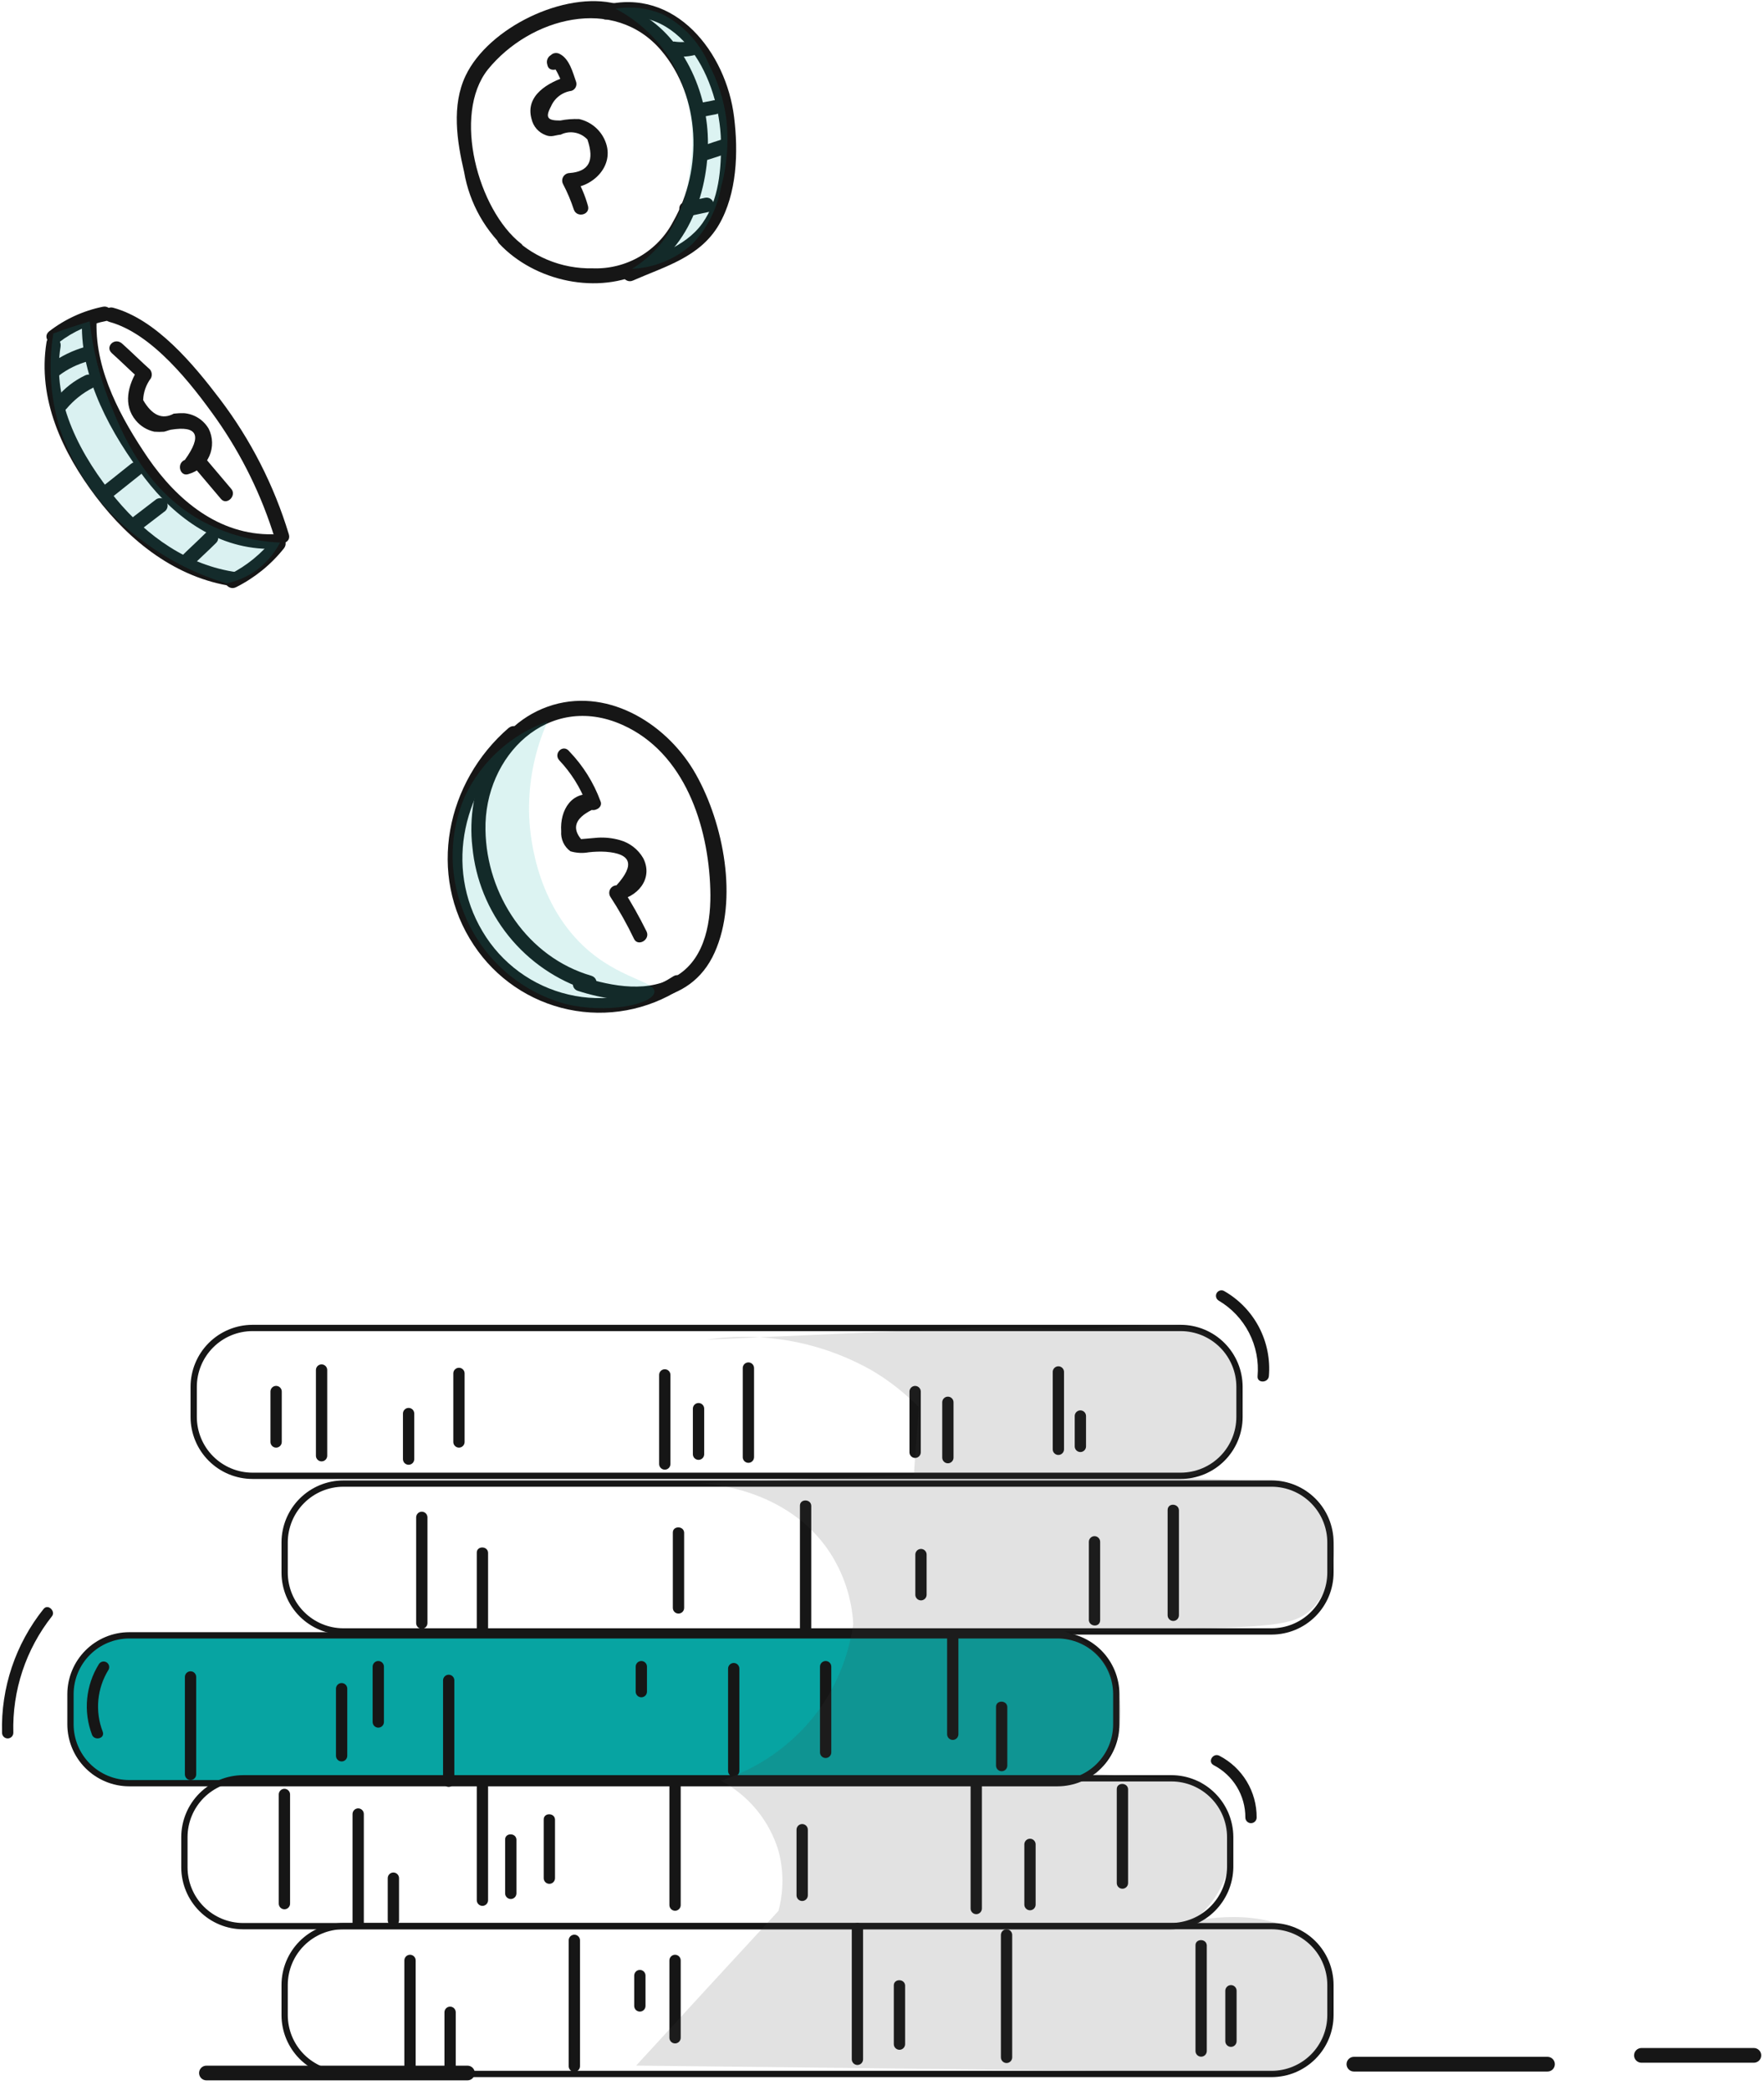 <svg width="179" height="212" viewBox="0 0 179 212" fill="none" xmlns="http://www.w3.org/2000/svg">
<path d="M20.946 211.03H47.434C47.632 211.03 47.822 210.951 47.961 210.811C48.101 210.671 48.18 210.482 48.18 210.284C48.18 210.086 48.101 209.896 47.961 209.756C47.822 209.616 47.632 209.538 47.434 209.538H20.946C20.749 209.538 20.559 209.616 20.419 209.756C20.28 209.896 20.201 210.086 20.201 210.284C20.201 210.482 20.28 210.671 20.419 210.811C20.559 210.951 20.749 211.03 20.946 211.03Z" fill="#161616"/>
<path d="M137.385 210.135H157.031C157.228 210.135 157.418 210.057 157.558 209.917C157.697 209.777 157.776 209.587 157.776 209.389C157.776 209.191 157.697 209.002 157.558 208.862C157.418 208.722 157.228 208.643 157.031 208.643H137.385C137.187 208.643 136.998 208.722 136.858 208.862C136.718 209.002 136.639 209.191 136.639 209.389C136.639 209.587 136.718 209.777 136.858 209.917C136.998 210.057 137.187 210.135 137.385 210.135Z" fill="#161616"/>
<path d="M166.557 209.241H177.972C178.17 209.241 178.359 209.163 178.499 209.023C178.639 208.883 178.717 208.693 178.717 208.495C178.717 208.297 178.639 208.108 178.499 207.968C178.359 207.828 178.17 207.749 177.972 207.749H166.562C166.364 207.749 166.174 207.828 166.035 207.968C165.895 208.108 165.816 208.297 165.816 208.495C165.816 208.693 165.895 208.883 166.035 209.023C166.174 209.163 166.364 209.241 166.562 209.241H166.557Z" fill="#161616"/>
<path d="M119.822 149.705H25.609C24.031 149.7 22.52 149.071 21.404 147.954C20.288 146.838 19.66 145.325 19.655 143.745V140.667C19.66 139.088 20.288 137.575 21.404 136.458C22.52 135.342 24.031 134.712 25.609 134.708H119.822C121.4 134.712 122.912 135.342 124.027 136.458C125.143 137.575 125.771 139.088 125.776 140.667V143.736C125.774 145.317 125.146 146.832 124.03 147.951C122.915 149.07 121.401 149.7 119.822 149.705V149.705Z" stroke="#161616" stroke-width="0.637" stroke-miterlimit="10"/>
<path d="M129.051 165.491H34.837C33.26 165.487 31.748 164.857 30.632 163.741C29.517 162.624 28.888 161.111 28.884 159.532V156.452C28.888 154.873 29.517 153.36 30.632 152.244C31.748 151.127 33.26 150.498 34.837 150.493H129.051C130.628 150.498 132.14 151.127 133.255 152.244C134.371 153.36 135 154.873 135.004 156.452V159.532C135 161.111 134.371 162.624 133.255 163.741C132.14 164.857 130.628 165.487 129.051 165.491Z" stroke="#161616" stroke-width="0.637" stroke-miterlimit="10"/>
<path d="M107.319 180.885H13.106C11.528 180.881 10.016 180.251 8.901 179.135C7.785 178.018 7.157 176.505 7.152 174.926V171.846C7.157 170.267 7.785 168.754 8.901 167.638C10.016 166.521 11.528 165.892 13.106 165.887H107.319C108.897 165.892 110.408 166.521 111.524 167.638C112.639 168.754 113.268 170.267 113.273 171.846V174.928C113.268 176.507 112.639 178.02 111.523 179.136C110.408 180.252 108.896 180.881 107.319 180.885Z" fill="#07A4A2" stroke="#161616" stroke-width="0.637" stroke-miterlimit="10"/>
<path d="M118.829 195.387H24.665C23.087 195.382 21.576 194.753 20.46 193.636C19.345 192.52 18.716 191.006 18.712 189.427V186.349C18.716 184.77 19.345 183.257 20.46 182.14C21.576 181.023 23.087 180.394 24.665 180.39H118.879C120.456 180.394 121.968 181.023 123.083 182.14C124.199 183.257 124.828 184.77 124.832 186.349V189.427C124.808 191.009 124.166 192.518 123.044 193.632C121.922 194.745 120.409 195.375 118.829 195.387V195.387Z" stroke="#161616" stroke-width="0.637" stroke-miterlimit="10"/>
<path d="M129.051 210.381H34.837C33.26 210.377 31.748 209.747 30.632 208.631C29.517 207.514 28.888 206.001 28.884 204.422V201.344C28.888 199.764 29.517 198.251 30.632 197.135C31.748 196.018 33.26 195.389 34.837 195.384H129.051C130.628 195.389 132.14 196.018 133.255 197.135C134.371 198.251 135 199.764 135.004 201.344V204.422C135 206.001 134.371 207.514 133.255 208.631C132.14 209.747 130.628 210.377 129.051 210.381Z" stroke="#161616" stroke-width="0.637" stroke-miterlimit="10"/>
<path d="M92.287 141.161V147.318C92.287 147.471 92.348 147.617 92.455 147.724C92.563 147.832 92.709 147.892 92.861 147.892C93.013 147.892 93.159 147.832 93.266 147.724C93.374 147.617 93.434 147.471 93.434 147.318V141.161C93.434 141.008 93.374 140.862 93.266 140.755C93.159 140.647 93.013 140.587 92.861 140.587C92.709 140.587 92.563 140.647 92.455 140.755C92.348 140.862 92.287 141.008 92.287 141.161Z" fill="#161616"/>
<path d="M95.612 142.249V147.86C95.612 148.012 95.672 148.158 95.78 148.266C95.887 148.374 96.033 148.434 96.185 148.434C96.337 148.434 96.483 148.374 96.59 148.266C96.698 148.158 96.758 148.012 96.758 147.86V142.249C96.758 142.096 96.698 141.951 96.59 141.843C96.483 141.735 96.337 141.675 96.185 141.675C96.033 141.675 95.887 141.735 95.78 141.843C95.672 141.951 95.612 142.096 95.612 142.249Z" fill="#161616"/>
<path d="M106.824 139.17V147.017C106.824 147.169 106.884 147.315 106.992 147.422C107.099 147.53 107.245 147.59 107.397 147.59C107.549 147.59 107.695 147.53 107.802 147.422C107.91 147.315 107.97 147.169 107.97 147.017V139.17C107.97 139.018 107.91 138.872 107.802 138.765C107.695 138.657 107.549 138.596 107.397 138.596C107.245 138.596 107.099 138.657 106.992 138.765C106.884 138.872 106.824 139.018 106.824 139.17Z" fill="#161616"/>
<path d="M109.056 143.641V146.721C109.056 146.873 109.117 147.019 109.224 147.126C109.332 147.234 109.478 147.294 109.63 147.294C109.782 147.294 109.927 147.234 110.035 147.126C110.143 147.019 110.203 146.873 110.203 146.721V143.641C110.203 143.489 110.143 143.343 110.035 143.235C109.927 143.128 109.782 143.067 109.63 143.067C109.478 143.067 109.332 143.128 109.224 143.235C109.117 143.343 109.056 143.489 109.056 143.641Z" fill="#161616"/>
<path d="M32.058 138.976V147.667C32.058 147.819 32.118 147.965 32.225 148.073C32.333 148.181 32.479 148.241 32.631 148.241C32.783 148.241 32.929 148.181 33.036 148.073C33.144 147.965 33.204 147.819 33.204 147.667V138.976C33.204 138.824 33.144 138.678 33.036 138.57C32.929 138.463 32.783 138.402 32.631 138.402C32.479 138.402 32.333 138.463 32.225 138.57C32.118 138.678 32.058 138.824 32.058 138.976Z" fill="#161616"/>
<path d="M27.445 141.157V146.272C27.445 146.424 27.505 146.57 27.613 146.677C27.72 146.785 27.866 146.846 28.018 146.846C28.17 146.846 28.316 146.785 28.423 146.677C28.531 146.57 28.591 146.424 28.591 146.272V141.157C28.591 141.005 28.531 140.859 28.423 140.751C28.316 140.644 28.17 140.583 28.018 140.583C27.866 140.583 27.72 140.644 27.613 140.751C27.505 140.859 27.445 141.005 27.445 141.157Z" fill="#161616"/>
<path d="M45.999 139.319V146.271C45.999 146.423 46.059 146.569 46.167 146.676C46.274 146.784 46.42 146.845 46.572 146.845C46.724 146.845 46.87 146.784 46.977 146.676C47.085 146.569 47.145 146.423 47.145 146.271V139.319C47.145 139.166 47.085 139.02 46.977 138.913C46.87 138.805 46.724 138.745 46.572 138.745C46.42 138.745 46.274 138.805 46.167 138.913C46.059 139.02 45.999 139.166 45.999 139.319Z" fill="#161616"/>
<path d="M40.889 143.392V148.011C40.889 148.163 40.95 148.309 41.057 148.417C41.165 148.524 41.311 148.585 41.463 148.585C41.615 148.585 41.761 148.524 41.868 148.417C41.975 148.309 42.036 148.163 42.036 148.011V143.392C42.036 143.24 41.975 143.094 41.868 142.986C41.761 142.879 41.615 142.818 41.463 142.818C41.311 142.818 41.165 142.879 41.057 142.986C40.95 143.094 40.889 143.24 40.889 143.392Z" fill="#161616"/>
<path d="M66.885 139.469V148.507C66.885 148.66 66.946 148.806 67.053 148.913C67.161 149.021 67.307 149.081 67.459 149.081C67.611 149.081 67.757 149.021 67.864 148.913C67.972 148.806 68.032 148.66 68.032 148.507V139.469C68.032 139.316 67.972 139.17 67.864 139.063C67.757 138.955 67.611 138.895 67.459 138.895C67.307 138.895 67.161 138.955 67.053 139.063C66.946 139.17 66.885 139.316 66.885 139.469Z" fill="#161616"/>
<path d="M70.309 142.895V147.514C70.309 147.666 70.37 147.812 70.477 147.919C70.585 148.027 70.731 148.087 70.883 148.087C71.035 148.087 71.181 148.027 71.288 147.919C71.396 147.812 71.456 147.666 71.456 147.514V142.895C71.456 142.743 71.396 142.597 71.288 142.489C71.181 142.382 71.035 142.321 70.883 142.321C70.731 142.321 70.585 142.382 70.477 142.489C70.37 142.597 70.309 142.743 70.309 142.895Z" fill="#161616"/>
<path d="M75.37 138.774V147.813C75.37 147.965 75.43 148.111 75.537 148.219C75.645 148.327 75.791 148.387 75.943 148.387C76.095 148.387 76.241 148.327 76.348 148.219C76.456 148.111 76.516 147.965 76.516 147.813V138.774C76.516 138.622 76.456 138.476 76.348 138.369C76.241 138.261 76.095 138.2 75.943 138.2C75.791 138.2 75.645 138.261 75.537 138.369C75.43 138.476 75.37 138.622 75.37 138.774Z" fill="#161616"/>
<path d="M42.228 153.919V164.647C42.228 164.799 42.289 164.945 42.396 165.052C42.504 165.16 42.65 165.22 42.802 165.22C42.954 165.22 43.1 165.16 43.207 165.052C43.315 164.945 43.375 164.799 43.375 164.647V153.919C43.375 153.767 43.315 153.621 43.207 153.514C43.1 153.406 42.954 153.345 42.802 153.345C42.65 153.345 42.504 153.406 42.396 153.514C42.289 153.621 42.228 153.767 42.228 153.919Z" fill="#161616"/>
<path d="M48.38 157.496V165.143C48.38 165.296 48.441 165.442 48.548 165.549C48.656 165.657 48.802 165.717 48.954 165.717C49.106 165.717 49.252 165.657 49.359 165.549C49.467 165.442 49.527 165.296 49.527 165.143V157.496C49.478 156.8 48.38 156.8 48.38 157.496Z" fill="#161616"/>
<path d="M68.275 155.458V163.106C68.275 163.258 68.336 163.404 68.443 163.512C68.551 163.62 68.696 163.68 68.849 163.68C69.001 163.68 69.146 163.62 69.254 163.512C69.361 163.404 69.422 163.258 69.422 163.106V155.458C69.373 154.763 68.275 154.763 68.275 155.458Z" fill="#161616"/>
<path d="M81.174 152.728V165.144C81.174 165.296 81.234 165.442 81.342 165.549C81.449 165.657 81.595 165.717 81.747 165.717C81.899 165.717 82.045 165.657 82.153 165.549C82.26 165.442 82.321 165.296 82.321 165.144V152.728C82.271 152.032 81.174 152.032 81.174 152.728Z" fill="#161616"/>
<path d="M92.882 157.695V161.768C92.882 161.92 92.942 162.066 93.049 162.174C93.157 162.281 93.303 162.342 93.455 162.342C93.607 162.342 93.753 162.281 93.86 162.174C93.968 162.066 94.028 161.92 94.028 161.768V157.695C94.028 157.543 93.968 157.397 93.86 157.29C93.753 157.182 93.607 157.122 93.455 157.122C93.303 157.122 93.157 157.182 93.049 157.29C92.942 157.397 92.882 157.543 92.882 157.695Z" fill="#161616"/>
<path d="M18.762 170.109V179.991C18.762 180.143 18.823 180.289 18.93 180.397C19.038 180.505 19.183 180.565 19.335 180.565C19.488 180.565 19.633 180.505 19.741 180.397C19.848 180.289 19.909 180.143 19.909 179.991V170.109C19.909 169.957 19.848 169.811 19.741 169.703C19.633 169.595 19.488 169.535 19.335 169.535C19.183 169.535 19.038 169.595 18.93 169.703C18.823 169.811 18.762 169.957 18.762 170.109Z" fill="#161616"/>
<path d="M44.958 170.457V180.687C44.958 180.839 45.018 180.985 45.126 181.093C45.233 181.2 45.379 181.261 45.531 181.261C45.683 181.261 45.829 181.2 45.936 181.093C46.044 180.985 46.104 180.839 46.104 180.687V170.457C46.104 170.304 46.044 170.159 45.936 170.051C45.829 169.943 45.683 169.883 45.531 169.883C45.379 169.883 45.233 169.943 45.126 170.051C45.018 170.159 44.958 170.304 44.958 170.457Z" fill="#161616"/>
<path d="M34.092 171.3V178.104C34.092 178.256 34.152 178.402 34.26 178.51C34.367 178.618 34.513 178.678 34.665 178.678C34.817 178.678 34.963 178.618 35.071 178.51C35.178 178.402 35.239 178.256 35.239 178.104V171.3C35.239 171.148 35.178 171.002 35.071 170.894C34.963 170.787 34.817 170.726 34.665 170.726C34.513 170.726 34.367 170.787 34.26 170.894C34.152 171.002 34.092 171.148 34.092 171.3Z" fill="#161616"/>
<path d="M37.813 169.066V174.677C37.813 174.829 37.873 174.975 37.981 175.083C38.088 175.191 38.234 175.251 38.386 175.251C38.538 175.251 38.684 175.191 38.791 175.083C38.899 174.975 38.959 174.829 38.959 174.677V169.066C38.959 168.913 38.899 168.767 38.791 168.66C38.684 168.552 38.538 168.492 38.386 168.492C38.234 168.492 38.088 168.552 37.981 168.66C37.873 168.767 37.813 168.913 37.813 169.066Z" fill="#161616"/>
<path d="M73.881 169.265V179.645C73.881 179.797 73.942 179.943 74.049 180.05C74.156 180.158 74.302 180.219 74.454 180.219C74.606 180.219 74.752 180.158 74.86 180.05C74.967 179.943 75.028 179.797 75.028 179.645V169.265C75.028 169.113 74.967 168.967 74.86 168.859C74.752 168.752 74.606 168.691 74.454 168.691C74.302 168.691 74.156 168.752 74.049 168.859C73.942 168.967 73.881 169.113 73.881 169.265Z" fill="#161616"/>
<path d="M64.505 169.066V171.599C64.505 171.751 64.565 171.897 64.673 172.005C64.78 172.112 64.926 172.173 65.078 172.173C65.23 172.173 65.376 172.112 65.484 172.005C65.591 171.897 65.651 171.751 65.651 171.599V169.066C65.651 168.913 65.591 168.767 65.484 168.66C65.376 168.552 65.23 168.492 65.078 168.492C64.926 168.492 64.78 168.552 64.673 168.66C64.565 168.767 64.505 168.913 64.505 169.066Z" fill="#161616"/>
<path d="M96.107 166.038V175.92C96.107 176.072 96.167 176.218 96.275 176.326C96.382 176.434 96.528 176.494 96.68 176.494C96.832 176.494 96.978 176.434 97.086 176.326C97.193 176.218 97.254 176.072 97.254 175.92V166.038C97.254 165.886 97.193 165.74 97.086 165.632C96.978 165.524 96.832 165.464 96.68 165.464C96.528 165.464 96.382 165.524 96.275 165.632C96.167 165.74 96.107 165.886 96.107 166.038Z" fill="#161616"/>
<path d="M101.069 173.138V179.097C101.069 179.249 101.129 179.395 101.237 179.503C101.344 179.611 101.49 179.671 101.642 179.671C101.794 179.671 101.94 179.611 102.047 179.503C102.155 179.395 102.215 179.249 102.215 179.097V173.138C102.166 172.442 101.069 172.442 101.069 173.138Z" fill="#161616"/>
<path d="M83.208 169.066V177.757C83.208 177.909 83.269 178.055 83.376 178.162C83.484 178.27 83.629 178.331 83.781 178.331C83.933 178.331 84.079 178.27 84.187 178.162C84.294 178.055 84.355 177.909 84.355 177.757V169.066C84.355 168.913 84.294 168.767 84.187 168.66C84.079 168.552 83.933 168.492 83.781 168.492C83.629 168.492 83.484 168.552 83.376 168.66C83.269 168.767 83.208 168.913 83.208 169.066Z" fill="#161616"/>
<path d="M28.287 182.028V193.102C28.287 193.255 28.348 193.4 28.455 193.508C28.563 193.616 28.709 193.676 28.861 193.676C29.013 193.676 29.159 193.616 29.266 193.508C29.374 193.4 29.434 193.255 29.434 193.102V182.028C29.434 181.876 29.374 181.73 29.266 181.623C29.159 181.515 29.013 181.455 28.861 181.455C28.709 181.455 28.563 181.515 28.455 181.623C28.348 181.73 28.287 181.876 28.287 182.028Z" fill="#161616"/>
<path d="M36.919 195.088V184.014C36.919 183.862 36.859 183.716 36.752 183.609C36.644 183.501 36.498 183.44 36.346 183.44C36.194 183.44 36.048 183.501 35.941 183.609C35.833 183.716 35.773 183.862 35.773 184.014V195.088C35.773 195.24 35.833 195.386 35.941 195.494C36.048 195.602 36.194 195.662 36.346 195.662C36.498 195.662 36.644 195.602 36.752 195.494C36.859 195.386 36.919 195.24 36.919 195.088Z" fill="#161616"/>
<path d="M40.491 194.791V190.52C40.491 190.368 40.431 190.222 40.324 190.114C40.216 190.007 40.07 189.946 39.918 189.946C39.766 189.946 39.62 190.007 39.513 190.114C39.405 190.222 39.345 190.368 39.345 190.52V194.791C39.345 194.943 39.405 195.089 39.513 195.197C39.62 195.304 39.766 195.365 39.918 195.365C40.07 195.365 40.216 195.304 40.324 195.197C40.431 195.089 40.491 194.943 40.491 194.791Z" fill="#161616"/>
<path d="M48.38 181.183V192.755C48.38 192.907 48.441 193.053 48.548 193.161C48.656 193.268 48.802 193.329 48.954 193.329C49.106 193.329 49.252 193.268 49.359 193.161C49.467 193.053 49.527 192.907 49.527 192.755V181.183C49.527 181.031 49.467 180.885 49.359 180.777C49.252 180.669 49.106 180.609 48.954 180.609C48.802 180.609 48.656 180.669 48.548 180.777C48.441 180.885 48.38 181.031 48.38 181.183Z" fill="#161616"/>
<path d="M51.257 186.597V192.059C51.257 192.211 51.318 192.357 51.425 192.465C51.533 192.573 51.679 192.633 51.831 192.633C51.983 192.633 52.129 192.573 52.236 192.465C52.344 192.357 52.404 192.211 52.404 192.059V186.597C52.355 185.901 51.257 185.901 51.257 186.597Z" fill="#161616"/>
<path d="M55.172 184.56V190.52C55.172 190.672 55.233 190.818 55.34 190.926C55.448 191.033 55.593 191.094 55.745 191.094C55.898 191.094 56.043 191.033 56.151 190.926C56.258 190.818 56.319 190.672 56.319 190.52V184.56C56.27 183.865 55.172 183.865 55.172 184.56Z" fill="#161616"/>
<path d="M67.928 181.183V193.251C67.928 193.403 67.988 193.549 68.096 193.656C68.203 193.764 68.349 193.824 68.501 193.824C68.653 193.824 68.799 193.764 68.906 193.656C69.014 193.549 69.074 193.403 69.074 193.251V181.183C69.074 181.031 69.014 180.885 68.906 180.777C68.799 180.669 68.653 180.609 68.501 180.609C68.349 180.609 68.203 180.669 68.096 180.777C67.988 180.885 67.928 181.031 67.928 181.183Z" fill="#161616"/>
<path d="M80.826 185.604V192.261C80.826 192.413 80.887 192.559 80.995 192.667C81.102 192.775 81.248 192.835 81.4 192.835C81.552 192.835 81.698 192.775 81.805 192.667C81.913 192.559 81.973 192.413 81.973 192.261V185.604C81.973 185.452 81.913 185.306 81.805 185.198C81.698 185.091 81.552 185.03 81.4 185.03C81.248 185.03 81.102 185.091 80.995 185.198C80.887 185.306 80.826 185.452 80.826 185.604Z" fill="#161616"/>
<path d="M98.49 180.835V193.597C98.49 193.749 98.55 193.895 98.658 194.003C98.765 194.11 98.911 194.171 99.063 194.171C99.215 194.171 99.361 194.11 99.469 194.003C99.576 193.895 99.636 193.749 99.636 193.597V180.835C99.636 180.683 99.576 180.537 99.469 180.429C99.361 180.321 99.215 180.261 99.063 180.261C98.911 180.261 98.765 180.321 98.658 180.429C98.55 180.537 98.49 180.683 98.49 180.835Z" fill="#161616"/>
<path d="M103.943 187.094V193.202C103.943 193.354 104.004 193.5 104.111 193.608C104.219 193.716 104.365 193.776 104.517 193.776C104.669 193.776 104.815 193.716 104.922 193.608C105.03 193.5 105.09 193.354 105.09 193.202V187.094C105.09 186.941 105.03 186.795 104.922 186.688C104.815 186.58 104.669 186.52 104.517 186.52C104.365 186.52 104.219 186.58 104.111 186.688C104.004 186.795 103.943 186.941 103.943 187.094Z" fill="#161616"/>
<path d="M113.323 181.482V191.017C113.323 191.169 113.383 191.315 113.491 191.423C113.598 191.53 113.744 191.591 113.896 191.591C114.048 191.591 114.194 191.53 114.302 191.423C114.409 191.315 114.47 191.169 114.47 191.017V181.482C114.42 180.787 113.323 180.787 113.323 181.482Z" fill="#161616"/>
<path d="M42.179 209.937V198.863C42.179 198.711 42.119 198.565 42.011 198.457C41.904 198.35 41.758 198.289 41.606 198.289C41.454 198.289 41.308 198.35 41.2 198.457C41.093 198.565 41.033 198.711 41.033 198.863V209.937C41.033 210.089 41.093 210.235 41.2 210.343C41.308 210.45 41.454 210.511 41.606 210.511C41.758 210.511 41.904 210.45 42.011 210.343C42.119 210.235 42.179 210.089 42.179 209.937Z" fill="#161616"/>
<path d="M46.246 209.738V204.127C46.246 203.975 46.186 203.829 46.079 203.721C45.971 203.613 45.825 203.553 45.673 203.553C45.521 203.553 45.375 203.613 45.268 203.721C45.16 203.829 45.1 203.975 45.1 204.127V209.738C45.1 209.891 45.16 210.037 45.268 210.144C45.375 210.252 45.521 210.312 45.673 210.312C45.825 210.312 45.971 210.252 46.079 210.144C46.186 210.037 46.246 209.891 46.246 209.738Z" fill="#161616"/>
<path d="M57.707 196.827V209.589C57.707 209.741 57.768 209.887 57.875 209.995C57.983 210.102 58.129 210.163 58.281 210.163C58.433 210.163 58.579 210.102 58.686 209.995C58.794 209.887 58.854 209.741 58.854 209.589V196.827C58.854 196.675 58.794 196.529 58.686 196.421C58.579 196.313 58.433 196.253 58.281 196.253C58.129 196.253 57.983 196.313 57.875 196.421C57.768 196.529 57.707 196.675 57.707 196.827Z" fill="#161616"/>
<path d="M67.928 198.863V206.709C67.928 206.862 67.988 207.008 68.096 207.115C68.203 207.223 68.349 207.283 68.501 207.283C68.653 207.283 68.799 207.223 68.906 207.115C69.014 207.008 69.074 206.862 69.074 206.709V198.863C69.074 198.711 69.014 198.565 68.906 198.457C68.799 198.35 68.653 198.289 68.501 198.289C68.349 198.289 68.203 198.35 68.096 198.457C67.988 198.565 67.928 198.711 67.928 198.863Z" fill="#161616"/>
<path d="M64.356 200.402V203.481C64.356 203.633 64.416 203.779 64.524 203.886C64.631 203.994 64.777 204.055 64.929 204.055C65.081 204.055 65.227 203.994 65.335 203.886C65.442 203.779 65.502 203.633 65.502 203.481V200.402C65.502 200.25 65.442 200.104 65.335 199.996C65.227 199.889 65.081 199.828 64.929 199.828C64.777 199.828 64.631 199.889 64.524 199.996C64.416 200.104 64.356 200.25 64.356 200.402Z" fill="#161616"/>
<path d="M86.433 195.634V208.894C86.433 209.046 86.493 209.192 86.601 209.299C86.708 209.407 86.854 209.468 87.006 209.468C87.158 209.468 87.304 209.407 87.411 209.299C87.519 209.192 87.579 209.046 87.579 208.894V195.634C87.579 195.482 87.519 195.336 87.411 195.229C87.304 195.121 87.158 195.061 87.006 195.061C86.854 195.061 86.708 195.121 86.601 195.229C86.493 195.336 86.433 195.482 86.433 195.634Z" fill="#161616"/>
<path d="M90.698 201.395V207.354C90.698 207.507 90.758 207.653 90.866 207.76C90.974 207.868 91.119 207.928 91.272 207.928C91.424 207.928 91.569 207.868 91.677 207.76C91.784 207.653 91.845 207.507 91.845 207.354V201.395C91.796 200.7 90.698 200.7 90.698 201.395Z" fill="#161616"/>
<path d="M101.565 196.282V208.697C101.565 208.849 101.626 208.995 101.733 209.103C101.841 209.211 101.986 209.271 102.139 209.271C102.291 209.271 102.436 209.211 102.544 209.103C102.651 208.995 102.712 208.849 102.712 208.697V196.282C102.712 196.129 102.651 195.983 102.544 195.876C102.436 195.768 102.291 195.708 102.139 195.708C101.986 195.708 101.841 195.768 101.733 195.876C101.626 195.983 101.565 196.129 101.565 196.282Z" fill="#161616"/>
<path d="M121.311 197.326V208.054C121.311 208.206 121.371 208.352 121.479 208.459C121.586 208.567 121.732 208.627 121.884 208.627C122.036 208.627 122.182 208.567 122.29 208.459C122.397 208.352 122.457 208.206 122.457 208.054V197.326C122.408 196.631 121.311 196.631 121.311 197.326Z" fill="#161616"/>
<path d="M124.337 201.942V207.057C124.337 207.209 124.397 207.355 124.505 207.463C124.612 207.571 124.758 207.631 124.91 207.631C125.062 207.631 125.208 207.571 125.316 207.463C125.423 207.355 125.483 207.209 125.483 207.057V201.942C125.483 201.789 125.423 201.643 125.316 201.536C125.208 201.428 125.062 201.368 124.91 201.368C124.758 201.368 124.612 201.428 124.505 201.536C124.397 201.643 124.337 201.789 124.337 201.942Z" fill="#161616"/>
<path d="M111.637 164.348V156.402C111.637 156.25 111.577 156.104 111.469 155.996C111.362 155.889 111.216 155.828 111.064 155.828C110.912 155.828 110.766 155.889 110.659 155.996C110.551 156.104 110.491 156.25 110.491 156.402V164.348C110.54 165.044 111.637 165.093 111.637 164.348Z" fill="#161616"/>
<path d="M118.483 153.179V163.853C118.483 164.006 118.543 164.152 118.651 164.259C118.758 164.367 118.904 164.427 119.056 164.427C119.208 164.427 119.354 164.367 119.462 164.259C119.569 164.152 119.63 164.006 119.63 163.853V153.179C119.58 152.483 118.483 152.434 118.483 153.179Z" fill="#161616"/>
<path d="M123.642 131.92C124.965 132.694 126.04 133.829 126.743 135.192C127.445 136.554 127.746 138.089 127.61 139.617C127.561 140.312 128.653 140.312 128.757 139.617C128.906 137.896 128.56 136.168 127.761 134.637C126.961 133.106 125.74 131.836 124.243 130.976C124.181 130.937 124.112 130.911 124.04 130.898C123.968 130.886 123.894 130.888 123.822 130.904C123.751 130.92 123.683 130.95 123.624 130.992C123.564 131.035 123.513 131.088 123.474 131.15C123.435 131.212 123.408 131.281 123.396 131.353C123.383 131.426 123.385 131.5 123.402 131.571C123.418 131.642 123.448 131.71 123.49 131.77C123.532 131.83 123.586 131.881 123.648 131.92H123.642Z" fill="#161616"/>
<path d="M10.029 168.818C9.371 169.875 8.966 171.071 8.845 172.311C8.725 173.552 8.892 174.803 9.334 175.968C9.582 176.613 10.674 176.365 10.426 175.67C10.03 174.644 9.877 173.541 9.98 172.446C10.084 171.351 10.44 170.296 11.021 169.363C11.087 169.232 11.099 169.08 11.056 168.94C11.012 168.8 10.916 168.682 10.788 168.611C10.659 168.541 10.509 168.522 10.367 168.561C10.226 168.599 10.104 168.691 10.029 168.816V168.818Z" fill="#161616"/>
<path d="M4.424 163.207C1.576 166.763 0.081 171.215 0.207 175.771C0.207 175.923 0.267 176.069 0.375 176.177C0.482 176.284 0.628 176.345 0.78 176.345C0.932 176.345 1.078 176.284 1.185 176.177C1.293 176.069 1.353 175.923 1.353 175.771C1.234 171.492 2.622 167.308 5.273 163.949C5.669 163.452 4.876 162.658 4.429 163.204L4.424 163.207Z" fill="#161616"/>
<path d="M123.145 179.053C124.121 179.554 124.938 180.316 125.507 181.254C126.077 182.192 126.375 183.269 126.37 184.366C126.37 184.519 126.43 184.665 126.538 184.772C126.645 184.88 126.791 184.94 126.943 184.94C127.095 184.94 127.241 184.88 127.349 184.772C127.456 184.665 127.517 184.519 127.517 184.366C127.525 183.077 127.177 181.81 126.512 180.706C125.846 179.602 124.889 178.703 123.746 178.109C123.102 177.764 122.506 178.704 123.151 179.052L123.145 179.053Z" fill="#161616"/>
<path opacity="0.15" d="M71.698 135.892C77.518 135.031 83.458 136.15 88.567 139.07C90.272 140.089 91.839 141.324 93.23 142.743C93.081 145.027 92.886 147.311 92.734 149.597C85.441 149.895 78.197 150.192 70.904 150.441C71.896 150.491 79.835 150.938 84.151 157.394C85.597 159.583 86.436 162.118 86.582 164.739C86.109 168.125 84.758 171.327 82.662 174.026C80.209 177.122 76.894 179.42 73.137 180.63C74.535 181.366 75.772 182.373 76.777 183.592C77.782 184.811 78.535 186.218 78.991 187.732C79.532 189.732 79.532 191.84 78.991 193.84C74.175 199.054 69.362 204.285 64.553 209.533L130.83 210.278C132.291 209.508 133.484 208.313 134.253 206.852C134.971 205.365 135.258 203.708 135.083 202.066C134.907 200.425 134.276 198.866 133.261 197.565C129.788 193.145 121.9 194.685 121.007 194.884C122.261 193.948 123.272 192.724 123.954 191.316C124.636 189.907 124.97 188.354 124.926 186.789C124.697 184.419 123.559 182.229 121.751 180.681C118.228 180.433 114.756 180.184 111.233 179.936C112.142 178.959 112.83 177.797 113.25 176.529C113.669 175.261 113.81 173.918 113.664 172.59C113.432 171.019 112.793 169.536 111.809 168.289C110.825 167.043 109.531 166.077 108.058 165.489C112.77 165.44 116.839 165.34 120.063 165.241C129.439 164.993 131.573 164.844 133.26 163.06C135.542 160.578 136.286 155.76 134.004 152.781C133.006 151.554 131.626 150.698 130.085 150.347C126.416 150.198 122.746 150.003 119.071 149.85C120.016 149.883 120.958 149.728 121.844 149.396C122.729 149.064 123.54 148.56 124.231 147.914C124.915 147.114 125.423 146.179 125.722 145.169C126.021 144.16 126.105 143.099 125.967 142.055C125.874 139.754 124.918 137.572 123.289 135.946C120.858 133.811 117.732 134.407 112.026 134.704C107.561 134.952 103.047 134.506 98.582 134.704C89.26 135.098 79.835 135.544 71.698 135.892Z" fill="#3D3D3D"/>
<path d="M4.72 34.716C3.784 40.487 6.346 45.912 9.746 50.401C13.195 54.938 17.876 58.637 23.641 59.476C24.577 59.624 24.971 58.194 24.035 58.046C19.059 57.357 14.921 54.396 11.766 50.598C8.268 46.351 5.213 40.833 6.148 35.16C6.295 34.175 4.867 33.783 4.719 34.716H4.72Z" fill="#161616"/>
<path d="M6.001 34.716C7.422 33.63 9.074 32.887 10.829 32.546C11.765 32.348 11.372 30.918 10.435 31.116C8.443 31.522 6.571 32.382 4.965 33.63C4.226 34.272 5.261 35.307 5.997 34.715L6.001 34.716Z" fill="#161616"/>
<path d="M11.075 32.645C15.46 33.828 19.445 38.957 21.968 42.509C24.56 46.201 26.555 50.279 27.88 54.592C28.176 55.48 29.6 55.135 29.309 54.198C27.811 49.247 25.442 44.604 22.314 40.486C19.654 36.984 15.86 32.398 11.475 31.214C11.286 31.162 11.083 31.187 10.912 31.284C10.741 31.381 10.616 31.542 10.563 31.732C10.511 31.922 10.536 32.124 10.633 32.295C10.73 32.467 10.891 32.592 11.081 32.645H11.075Z" fill="#161616"/>
<path d="M23.936 59.574C25.828 58.63 27.492 57.283 28.809 55.628C29.401 54.887 28.365 53.852 27.777 54.595C26.562 56.152 25.013 57.417 23.244 58.294C22.309 58.738 23.096 59.971 23.932 59.576L23.936 59.574Z" fill="#161616"/>
<path d="M8.316 32.744C8.168 38.417 11.321 44.088 14.672 48.477C17.825 52.619 22.259 55.777 27.68 55.678C27.871 55.671 28.051 55.59 28.184 55.452C28.316 55.314 28.39 55.13 28.39 54.938C28.39 54.747 28.316 54.563 28.184 54.425C28.051 54.288 27.871 54.206 27.68 54.199C22.21 54.297 17.973 50.746 15.017 46.456C12.307 42.46 9.695 37.726 9.794 32.744C9.786 32.553 9.705 32.372 9.568 32.24C9.43 32.107 9.246 32.033 9.055 32.033C8.864 32.033 8.68 32.107 8.542 32.24C8.405 32.372 8.323 32.553 8.316 32.744Z" fill="#161616"/>
<path d="M6.739 41.473C7.476 40.596 8.38 39.874 9.399 39.352C10.238 38.957 9.498 37.675 8.66 38.07C7.514 38.612 6.504 39.404 5.704 40.389C5.112 41.129 6.148 42.214 6.736 41.473H6.739Z" fill="#161616"/>
<path d="M5.953 38.119C6.847 37.433 7.869 36.93 8.958 36.64C9.147 36.587 9.308 36.462 9.405 36.291C9.502 36.12 9.527 35.917 9.475 35.727C9.423 35.538 9.297 35.377 9.126 35.28C8.955 35.182 8.753 35.157 8.564 35.21C7.363 35.56 6.23 36.11 5.213 36.837C4.473 37.38 5.164 38.662 5.953 38.119Z" fill="#161616"/>
<path d="M11.175 50.597C12.207 49.759 13.293 48.92 14.328 48.082C15.067 47.49 14.032 46.455 13.296 47.049C12.264 47.887 11.177 48.726 10.143 49.564C9.355 50.156 10.438 51.191 11.175 50.597Z" fill="#161616"/>
<path d="M14.132 53.852L16.644 51.928C16.73 51.877 16.804 51.809 16.863 51.729C16.922 51.649 16.965 51.558 16.989 51.461C17.012 51.364 17.017 51.264 17.001 51.165C16.986 51.066 16.951 50.972 16.899 50.887C16.846 50.802 16.778 50.728 16.697 50.67C16.616 50.612 16.524 50.571 16.427 50.548C16.33 50.526 16.23 50.523 16.131 50.54C16.033 50.557 15.939 50.593 15.855 50.646L13.343 52.57C13.257 52.621 13.183 52.689 13.124 52.769C13.064 52.849 13.022 52.94 12.998 53.037C12.974 53.134 12.97 53.235 12.986 53.333C13.001 53.432 13.036 53.526 13.088 53.611C13.14 53.696 13.209 53.77 13.29 53.828C13.371 53.886 13.463 53.928 13.56 53.95C13.657 53.972 13.757 53.975 13.855 53.959C13.954 53.942 14.048 53.906 14.132 53.852Z" fill="#161616"/>
<path d="M19.352 57.551C20.19 56.714 21.073 55.924 21.914 55.086C22.602 54.444 21.57 53.364 20.882 54.053C20.044 54.891 19.162 55.681 18.32 56.52C17.633 57.161 18.665 58.241 19.352 57.553V57.551Z" fill="#161616"/>
<path d="M11.322 35.801C12.258 36.639 13.146 37.523 14.081 38.365C14.024 38.072 13.991 37.776 13.983 37.478C12.998 39.056 12.455 41.078 13.786 42.657C14.265 43.234 14.925 43.633 15.658 43.791C15.986 43.815 16.315 43.815 16.643 43.791C16.89 43.741 17.087 43.643 17.331 43.593C20.041 43.149 20.534 44.185 18.76 46.651C17.873 46.995 18.267 48.426 19.154 48.081C19.615 47.95 20.041 47.719 20.402 47.405C20.763 47.09 21.05 46.7 21.243 46.261C21.436 45.823 21.53 45.347 21.518 44.868C21.506 44.389 21.389 43.918 21.175 43.49C20.914 43.044 20.549 42.667 20.112 42.392C19.674 42.117 19.177 41.952 18.662 41.912C18.317 41.904 17.973 41.92 17.63 41.961C16.448 42.603 15.413 42.109 14.526 40.584C14.555 39.78 14.83 39.005 15.315 38.364C15.385 38.222 15.413 38.063 15.395 37.906C15.378 37.749 15.316 37.6 15.216 37.477C14.281 36.639 13.393 35.755 12.458 34.913C11.669 34.123 10.634 35.159 11.325 35.8L11.322 35.801Z" fill="#161616"/>
<path d="M19.945 47.686C20.784 48.672 21.571 49.61 22.408 50.596C23 51.336 24.084 50.252 23.44 49.563C22.603 48.577 21.814 47.639 20.976 46.653C20.384 45.913 19.35 46.998 19.944 47.686H19.945Z" fill="#161616"/>
<path d="M52.859 24.703C48.524 21.3 45.865 11.633 49.509 7.047C53.795 1.767 62.319 -0.499 67.099 5.123C71.09 9.808 71.341 17.157 68.33 22.435C67.56 23.927 66.383 25.168 64.934 26.015C63.486 26.863 61.827 27.28 60.151 27.219C58.568 27.255 56.996 26.958 55.536 26.346C54.076 25.734 52.761 24.822 51.676 23.668C51.035 22.979 50.001 24.012 50.644 24.701C54.241 28.548 60.696 29.98 65.475 27.512C70.451 24.898 72.324 17.796 71.732 12.617C71.141 7.389 67.938 1.767 62.519 0.385C57.296 -0.947 49.562 2.802 47.244 7.685C45.815 10.693 46.358 14.294 47.096 17.45C47.641 20.635 49.279 23.531 51.727 25.637C52.515 26.326 53.6 25.293 52.86 24.701L52.859 24.703Z" fill="#161616"/>
<path d="M56.998 6.162C56.998 6.112 56.948 6.014 56.948 5.964C56.85 6.26 56.702 6.507 56.604 6.802C56.161 6.654 56.111 6.703 56.407 7.098C56.686 7.584 56.916 8.096 57.095 8.627C57.243 8.331 57.439 8.035 57.588 7.74C55.666 8.332 53.253 9.664 53.942 12.08C54.026 12.448 54.2 12.791 54.45 13.075C54.699 13.359 55.016 13.576 55.37 13.707C55.962 13.954 56.306 13.707 56.898 13.658C57.343 13.438 57.846 13.367 58.334 13.456C58.822 13.545 59.269 13.789 59.608 14.151C60.347 16.322 59.755 17.407 57.784 17.555C57.654 17.559 57.527 17.597 57.415 17.665C57.303 17.733 57.211 17.828 57.147 17.942C57.083 18.056 57.048 18.184 57.048 18.315C57.047 18.446 57.08 18.574 57.143 18.689C57.575 19.512 57.938 20.369 58.227 21.253C58.523 22.14 59.947 21.796 59.656 20.858C59.369 19.84 58.955 18.863 58.424 17.948C58.227 18.343 57.98 18.689 57.783 19.082C60.149 19.033 62.414 16.813 61.429 14.348C61.204 13.781 60.844 13.279 60.38 12.883C59.917 12.488 59.364 12.212 58.769 12.079C58.125 12.052 57.48 12.102 56.847 12.227C55.616 12.227 55.271 11.98 55.912 10.796C56.09 10.377 56.375 10.012 56.736 9.735C57.098 9.459 57.525 9.281 57.976 9.218C58.157 9.164 58.31 9.041 58.402 8.875C58.495 8.709 58.518 8.514 58.469 8.331C58.125 7.345 57.781 5.963 56.794 5.471C56.68 5.41 56.553 5.378 56.424 5.378C56.295 5.378 56.168 5.41 56.054 5.471C56.005 5.52 55.906 5.569 55.857 5.619C55.722 5.708 55.617 5.835 55.556 5.985C55.494 6.134 55.479 6.299 55.513 6.457C55.513 6.506 55.562 6.605 55.562 6.654C55.759 7.444 57.188 7.049 56.991 6.161L56.998 6.162Z" fill="#161616"/>
<path d="M61.629 1.967C69.118 0.043 73.011 8.131 73.159 14.297C73.208 17.108 72.962 20.266 71.286 22.632C69.463 25.197 66.211 25.986 63.502 27.17C62.615 27.564 63.403 28.846 64.241 28.452C67.493 27.021 71.041 26.084 72.963 22.779C74.786 19.623 74.934 15.434 74.49 11.875C73.702 5.365 68.527 -1.343 61.285 0.532C61.1 0.581 60.941 0.701 60.843 0.866C60.745 1.031 60.715 1.228 60.76 1.415C60.805 1.601 60.921 1.763 61.083 1.865C61.246 1.968 61.441 2.002 61.629 1.962V1.967Z" fill="#161616"/>
<path d="M69.859 21.941L71.923 21.497C72.858 21.3 72.465 19.87 71.528 20.067L69.464 20.511C68.528 20.709 68.922 22.139 69.859 21.941Z" fill="#161616"/>
<path d="M71.631 16.27C72.42 16.023 73.208 15.777 73.948 15.481C74.834 15.184 74.441 13.759 73.553 14.05C72.766 14.297 71.977 14.544 71.237 14.84C70.351 15.136 70.744 16.562 71.631 16.27Z" fill="#161616"/>
<path d="M71.139 11.881C71.632 11.782 72.171 11.684 72.667 11.585C72.764 11.565 72.855 11.525 72.936 11.468C73.017 11.411 73.085 11.338 73.136 11.253C73.188 11.169 73.221 11.074 73.234 10.976C73.247 10.878 73.24 10.778 73.212 10.683C73.185 10.588 73.138 10.499 73.075 10.423C73.012 10.347 72.934 10.284 72.846 10.24C72.758 10.195 72.661 10.169 72.563 10.164C72.464 10.158 72.365 10.173 72.272 10.208C71.779 10.306 71.24 10.405 70.745 10.504C70.653 10.528 70.568 10.571 70.493 10.629C70.419 10.687 70.356 10.76 70.31 10.843C70.264 10.925 70.236 11.017 70.225 11.111C70.215 11.205 70.224 11.3 70.252 11.391C70.31 11.57 70.434 11.72 70.598 11.812C70.763 11.903 70.956 11.929 71.138 11.884L71.139 11.881Z" fill="#161616"/>
<path d="M68.184 5.666C69.09 5.823 70.021 5.756 70.894 5.468C71.78 5.172 71.387 3.747 70.5 4.038C69.882 4.25 69.225 4.317 68.578 4.236C68.395 4.191 68.202 4.217 68.038 4.308C67.873 4.4 67.75 4.55 67.691 4.729C67.658 4.823 67.645 4.923 67.652 5.022C67.659 5.121 67.687 5.217 67.733 5.305C67.78 5.393 67.844 5.471 67.921 5.533C67.999 5.595 68.088 5.64 68.184 5.666Z" fill="#161616"/>
<path d="M60.004 98.979C53.55 97.105 49.361 90.792 49.263 84.183C49.115 76.638 55.669 70.18 63.159 73.53C69.465 76.341 71.88 83.739 72.077 90.2C72.176 93.307 71.634 97.056 68.826 98.881C65.919 100.804 62.124 100.064 59.02 99.078C58.134 98.782 57.739 100.212 58.626 100.508C63.652 102.136 70.008 102.23 72.521 96.612C74.936 91.235 73.408 83.542 70.649 78.61C67.89 73.628 61.976 69.781 56.114 71.507C50.004 73.332 47.244 79.99 47.934 85.909C48.248 89.218 49.527 92.361 51.612 94.948C53.697 97.536 56.495 99.452 59.66 100.459C60.547 100.706 60.941 99.276 60.004 98.979Z" fill="#161616"/>
<path d="M56.757 77.131C57.954 78.398 58.889 79.889 59.509 81.519L60.395 80.632C58.03 80.138 56.798 82.161 56.946 84.331C56.917 84.72 56.988 85.11 57.152 85.464C57.316 85.818 57.567 86.124 57.882 86.354C58.489 86.534 59.131 86.568 59.754 86.453C60.325 86.387 60.901 86.371 61.474 86.403C64.085 86.601 64.43 87.735 62.558 89.806C62.427 89.811 62.3 89.849 62.189 89.917C62.077 89.985 61.985 90.08 61.92 90.194C61.856 90.308 61.822 90.436 61.821 90.567C61.821 90.697 61.854 90.826 61.917 90.94C62.817 92.315 63.623 93.748 64.332 95.231C64.726 96.069 66.007 95.329 65.612 94.49C64.885 93.018 64.079 91.586 63.198 90.2C63 90.595 62.754 90.94 62.557 91.334C64.621 91.087 66.351 89.164 65.266 87.044C64.745 86.15 63.897 85.495 62.901 85.219C62.18 85.015 61.431 84.932 60.683 84.972C60.091 85.021 59.55 85.071 58.963 85.12C58.027 83.986 58.371 82.999 60.047 82.161C60.54 82.26 61.179 81.817 60.933 81.274C60.244 79.396 59.173 77.682 57.789 76.24C57.148 75.402 56.114 76.437 56.757 77.127V77.131Z" fill="#161616"/>
<path d="M51.63 73.827C45.274 79.302 43.303 88.722 48.082 95.874C50.297 99.226 53.74 101.57 57.668 102.401C61.596 103.232 65.692 102.481 69.072 100.312C69.861 99.819 69.121 98.536 68.332 99.03C66.774 100.04 65.028 100.725 63.198 101.044C61.369 101.363 59.494 101.309 57.686 100.885C55.878 100.461 54.174 99.677 52.676 98.579C51.178 97.48 49.917 96.091 48.969 94.493C45.026 87.884 47.047 79.746 52.714 74.866C53.402 74.273 52.37 73.238 51.63 73.833V73.827Z" fill="#161616"/>
<path opacity="0.14" d="M55.569 73.185C54.223 76.19 53.583 79.463 53.696 82.753C53.746 84.035 54.091 91.187 59.265 96.02C62.812 99.325 66.557 99.522 66.409 100.656C66.212 101.889 61.581 102.876 57.392 101.84C55.014 101.196 52.825 99.991 51.008 98.326C49.19 96.662 47.797 94.586 46.946 92.272C45.507 88.542 45.596 84.395 47.193 80.731C48.877 77.205 51.889 74.491 55.569 73.185Z" fill="#07A4A2"/>
<path opacity="0.15" d="M9.105 32.595C9.404 35.366 10.067 38.086 11.076 40.684C12.357 43.84 14.574 49.512 20.339 52.767C22.82 54.14 25.587 54.917 28.419 55.037C27.779 56.277 26.828 57.33 25.66 58.094C24.843 58.607 23.943 58.974 23 59.179C20.041 58.3 17.257 56.915 14.772 55.085C10.683 52.23 7.624 48.13 6.05 43.396C5.111 40.297 4.892 37.024 5.409 33.828C6.594 33.384 7.824 32.989 9.105 32.595Z" fill="#07A4A2"/>
<path opacity="0.14" d="M62.467 0.883C64.889 2.158 66.904 4.09 68.281 6.457C70.045 9.692 70.652 13.433 70.001 17.061C69.821 19.697 68.899 22.228 67.341 24.361C66.461 25.52 65.375 26.506 64.138 27.27C66.404 27.167 68.564 26.278 70.247 24.756C71.755 23.174 72.766 21.185 73.154 19.034C73.786 16.757 73.97 14.38 73.697 12.033C73.445 10.137 72.863 8.301 71.977 6.607C71.049 4.367 69.354 2.531 67.197 1.428C65.703 0.804 64.064 0.616 62.467 0.883Z" fill="#07A4A2"/>
</svg>

